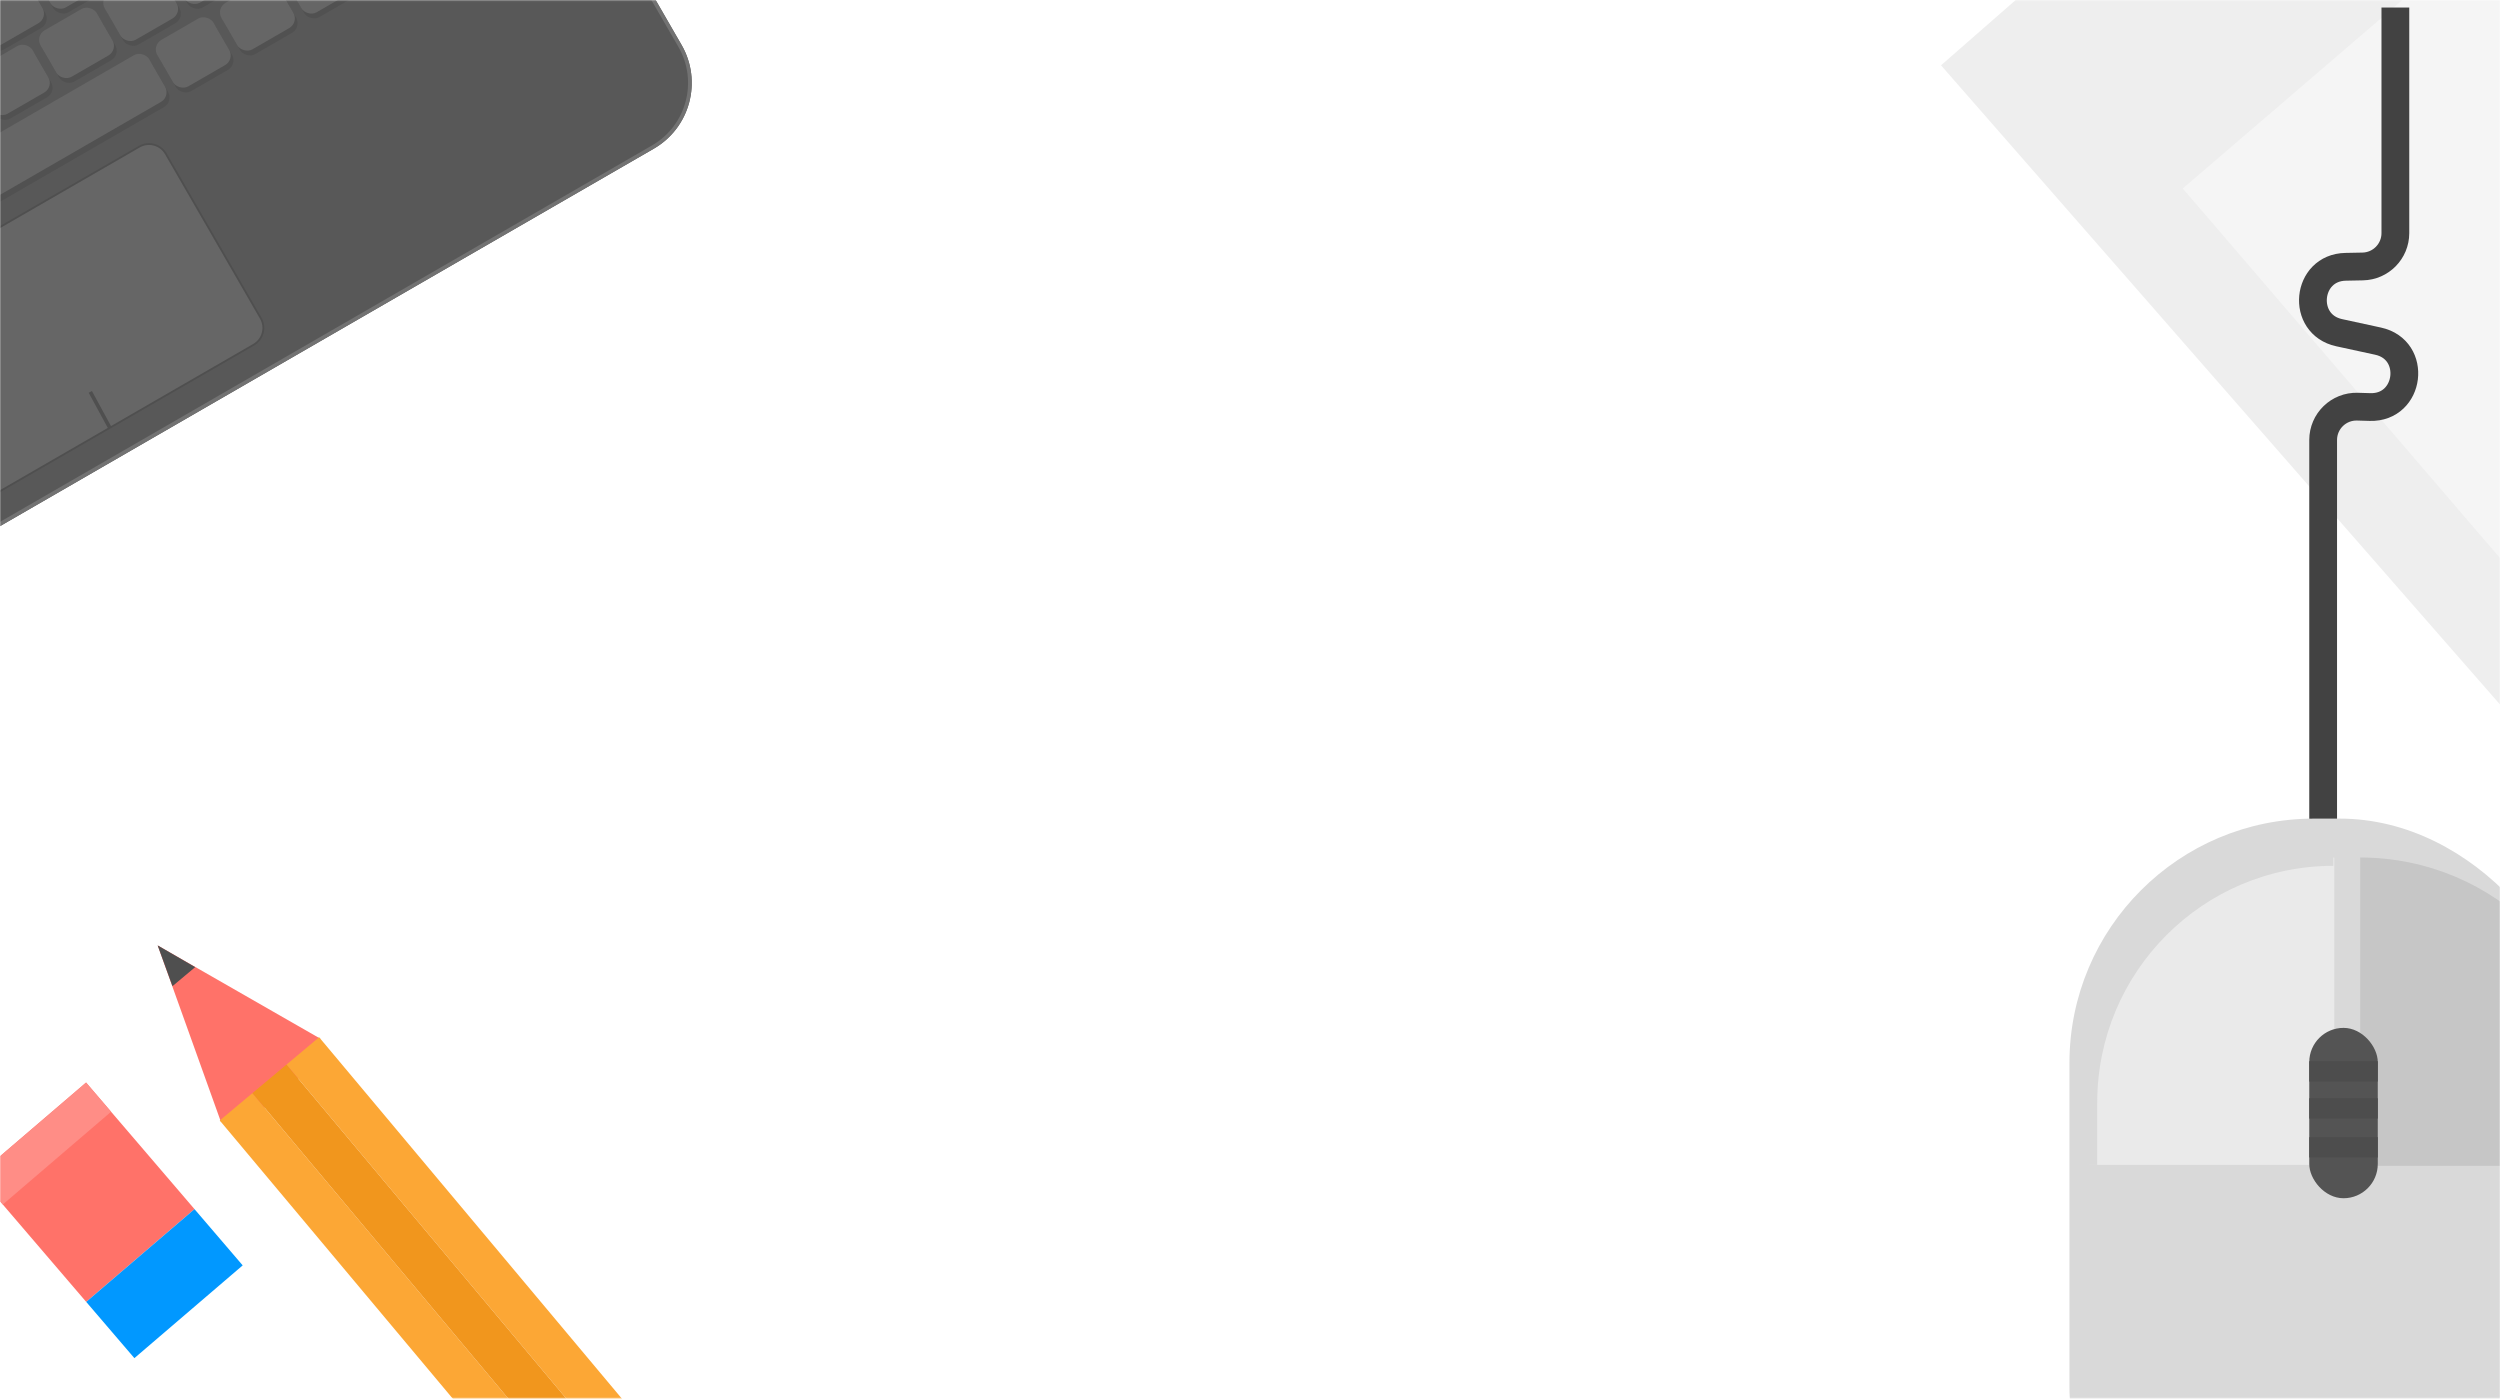 <svg width="1350" height="756" viewBox="0 0 1350 756" fill="none" xmlns="http://www.w3.org/2000/svg">
<mask id="mask0_216_930" style="mask-type:alpha" maskUnits="userSpaceOnUse" x="0" y="0" width="1350" height="756">
<rect y="0.052" width="1350" height="755" fill="#D9D9D9"/>
</mask>
<g mask="url(#mask0_216_930)">
<g filter="url(#filter0_d_216_930)">
<rect x="-472" y="47.313" width="740.522" height="438.485" rx="41" transform="rotate(-30 -472 47.313)" fill="#585858"/>
<rect x="-470.634" y="47.679" width="738.522" height="436.485" rx="40" transform="rotate(-30 -470.634 47.679)" stroke="#727272" stroke-width="2"/>
</g>
<path d="M59.748 230.753L49.439 211.813L48.561 212.291L58.882 231.253L-18.36 275.849C-23.382 278.749 -29.804 277.028 -32.703 272.006L-83.965 183.217C-86.865 178.195 -85.144 171.773 -80.122 168.874L75.207 79.195C80.229 76.295 86.651 78.016 89.55 83.038L140.812 171.827C143.712 176.849 141.991 183.27 136.969 186.17L59.748 230.753Z" fill="#666666" stroke="#4F4F4F"/>
<rect x="-167.496" y="172.009" width="284.839" height="29.144" rx="6" transform="rotate(-30 -167.496 172.009)" fill="#515151"/>
<rect x="-169.117" y="169.2" width="284.839" height="29.144" rx="6" transform="rotate(-30 -169.117 169.2)" fill="#666666"/>
<rect x="83.453" y="27.124" width="35" height="29" rx="6" transform="rotate(-30 83.453 27.124)" fill="#515151"/>
<rect x="81.953" y="24.526" width="35" height="29" rx="6" transform="rotate(-30 81.953 24.526)" fill="#666666"/>
<rect x="118.094" y="7.124" width="35" height="29" rx="6" transform="rotate(-30 118.094 7.124)" fill="#515151"/>
<rect x="152.734" y="-12.876" width="35" height="29" rx="6" transform="rotate(-30 152.734 -12.876)" fill="#515151"/>
<rect x="116.594" y="4.526" width="35" height="29" rx="6" transform="rotate(-30 116.594 4.526)" fill="#666666"/>
<rect x="151.234" y="-15.474" width="35" height="29" rx="6" transform="rotate(-30 151.234 -15.474)" fill="#666666"/>
<rect x="-14.223" y="41.947" width="35" height="29" rx="6" transform="rotate(-30 -14.223 41.947)" fill="#515151"/>
<rect x="-17.363" y="4.503" width="35" height="29" rx="6" transform="rotate(-30 -17.363 4.503)" fill="#515151"/>
<rect x="20.418" y="21.947" width="35" height="29" rx="6" transform="rotate(-30 20.418 21.947)" fill="#515151"/>
<rect x="17.277" y="-15.498" width="35" height="29" rx="6" transform="rotate(-30 17.277 -15.498)" fill="#515151"/>
<rect x="-15.723" y="39.349" width="35" height="29" rx="6" transform="rotate(-30 -15.723 39.349)" fill="#666666"/>
<rect x="-18.863" y="1.904" width="35" height="29" rx="6" transform="rotate(-30 -18.863 1.904)" fill="#666666"/>
<rect x="18.918" y="19.349" width="35" height="29" rx="6" transform="rotate(-30 18.918 19.349)" fill="#666666"/>
<rect x="15.777" y="-18.096" width="35" height="29" rx="6" transform="rotate(-30 15.777 -18.096)" fill="#666666"/>
<rect x="55.059" y="1.947" width="35" height="29" rx="6" transform="rotate(-30 55.059 1.947)" fill="#515151"/>
<rect x="53.559" y="-0.651" width="35" height="29" rx="6" transform="rotate(-30 53.559 -0.651)" fill="#666666"/>
<rect x="89.703" y="-18.053" width="35" height="29" rx="6" transform="rotate(-30 89.703 -18.053)" fill="#515151"/>
<rect x="88.203" y="-20.651" width="35" height="29" rx="6" transform="rotate(-30 88.203 -20.651)" fill="#666666"/>
<g filter="url(#filter1_d_216_930)">
<rect x="1695.23" y="113.041" width="433.262" height="487.526" transform="rotate(138.83 1695.23 113.041)" fill="#EEEEEE"/>
</g>
<g filter="url(#filter2_d_216_930)">
<rect x="1825" y="185.499" width="433.262" height="487.526" transform="rotate(139.356 1825 185.499)" fill="#F5F5F5"/>
</g>
<g filter="url(#filter3_d_216_930)">
<path d="M1266.5 466.254V233.592C1266.5 223.442 1274.89 215.3 1285.03 215.599L1291.8 215.799C1313.67 216.446 1317.54 184.861 1296.15 180.217L1275.16 175.66C1254.3 171.128 1257.28 140.487 1278.63 140.073L1287.85 139.894C1297.65 139.704 1305.5 131.703 1305.5 121.898V0.052" stroke="#424242" stroke-width="15"/>
</g>
<g filter="url(#filter4_d_216_930)">
<rect x="1128.5" y="466.051" width="278" height="439" rx="132" fill="#D9D9D9"/>
</g>
<path d="M1260.5 463.052C1187.6 463.052 1128.5 522.15 1128.5 595.052V629.052H1260.5V463.052Z" fill="#EAEAEA"/>
<path d="M1260 465.052C1188.2 465.052 1130 523.438 1130 595.462V629.052" stroke="#D9D9D9" stroke-width="5"/>
<path d="M1406.5 595.052C1406.5 522.15 1347.4 463.052 1274.5 463.052V629.552H1406.5V595.052Z" fill="#C6C6C6"/>
<rect x="1247" y="555.052" width="37" height="92" rx="18.5" fill="#545454"/>
<rect x="1247" y="573.052" width="37" height="11" fill="#4D4D4D"/>
<rect x="1247" y="593.052" width="37" height="11" fill="#4D4D4D"/>
<rect x="1247" y="614.052" width="37" height="11" fill="#4D4D4D"/>
<g filter="url(#filter5_d_216_930)">
<rect x="-20" y="632.66" width="77" height="90" transform="rotate(-40.58 -20 632.66)" fill="#FF7269"/>
<rect x="-20" y="632.66" width="77" height="20.762" transform="rotate(-40.58 -20 632.66)" fill="#FF8D86"/>
<rect x="38.547" y="701.015" width="77" height="40" transform="rotate(-40.58 38.547 701.015)" fill="#0198FF"/>
</g>
<g filter="url(#filter6_d_216_930)">
<path d="M85.135 523.527L172.97 573.877C160.116 603.748 147.767 612.607 119.309 618.827L85.135 523.527Z" fill="#FF7269"/>
<path d="M85.136 523.527L105.396 535.255L93.131 545.529L85.136 523.527Z" fill="#4F4F4F"/>
<rect x="118.668" y="618.061" width="23" height="288" transform="rotate(-39.953 118.668 618.061)" fill="#FCA735"/>
<rect x="154.695" y="587.88" width="23" height="288" transform="rotate(-39.953 154.695 587.88)" fill="#FCA735"/>
<path d="M136.297 603.291L154.695 587.88L339.635 808.653L321.237 824.065L136.297 603.291Z" fill="#F1961D"/>
</g>
</g>
<defs>
<filter id="filter0_d_216_930" x="-474.9" y="-322.848" width="866.355" height="755.8" filterUnits="userSpaceOnUse" color-interpolation-filters="sRGB">
<feFlood flood-opacity="0" result="BackgroundImageFix"/>
<feColorMatrix in="SourceAlpha" type="matrix" values="0 0 0 0 0 0 0 0 0 0 0 0 0 0 0 0 0 0 127 0" result="hardAlpha"/>
<feOffset dy="3"/>
<feGaussianBlur stdDeviation="8.95"/>
<feComposite in2="hardAlpha" operator="out"/>
<feColorMatrix type="matrix" values="0 0 0 0 0 0 0 0 0 0 0 0 0 0 0 0 0 0 0.31 0"/>
<feBlend mode="normal" in2="BackgroundImageFix" result="effect1_dropShadow_216_930"/>
<feBlend mode="normal" in="SourceGraphic" in2="effect1_dropShadow_216_930" result="shape"/>
</filter>
<filter id="filter1_d_216_930" x="1035.65" y="-262.448" width="672.078" height="677.204" filterUnits="userSpaceOnUse" color-interpolation-filters="sRGB">
<feFlood flood-opacity="0" result="BackgroundImageFix"/>
<feColorMatrix in="SourceAlpha" type="matrix" values="0 0 0 0 0 0 0 0 0 0 0 0 0 0 0 0 0 0 127 0" result="hardAlpha"/>
<feOffset dy="4"/>
<feGaussianBlur stdDeviation="6.25"/>
<feComposite in2="hardAlpha" operator="out"/>
<feColorMatrix type="matrix" values="0 0 0 0 0 0 0 0 0 0 0 0 0 0 0 0 0 0 0.11 0"/>
<feBlend mode="normal" in2="BackgroundImageFix" result="effect1_dropShadow_216_930"/>
<feBlend mode="normal" in="SourceGraphic" in2="effect1_dropShadow_216_930" result="shape"/>
</filter>
<filter id="filter2_d_216_930" x="1145.6" y="-213.524" width="712.501" height="718.329" filterUnits="userSpaceOnUse" color-interpolation-filters="sRGB">
<feFlood flood-opacity="0" result="BackgroundImageFix"/>
<feColorMatrix in="SourceAlpha" type="matrix" values="0 0 0 0 0 0 0 0 0 0 0 0 0 0 0 0 0 0 127 0" result="hardAlpha"/>
<feOffset dy="4"/>
<feGaussianBlur stdDeviation="16.55"/>
<feComposite in2="hardAlpha" operator="out"/>
<feColorMatrix type="matrix" values="0 0 0 0 0 0 0 0 0 0 0 0 0 0 0 0 0 0 0.06 0"/>
<feBlend mode="normal" in2="BackgroundImageFix" result="effect1_dropShadow_216_930"/>
<feBlend mode="normal" in="SourceGraphic" in2="effect1_dropShadow_216_930" result="shape"/>
</filter>
<filter id="filter3_d_216_930" x="1216.67" y="-20.748" width="113.975" height="515.802" filterUnits="userSpaceOnUse" color-interpolation-filters="sRGB">
<feFlood flood-opacity="0" result="BackgroundImageFix"/>
<feColorMatrix in="SourceAlpha" type="matrix" values="0 0 0 0 0 0 0 0 0 0 0 0 0 0 0 0 0 0 127 0" result="hardAlpha"/>
<feOffset dx="-12" dy="4"/>
<feGaussianBlur stdDeviation="12.4"/>
<feComposite in2="hardAlpha" operator="out"/>
<feColorMatrix type="matrix" values="0 0 0 0 0 0 0 0 0 0 0 0 0 0 0 0 0 0 0.25 0"/>
<feBlend mode="normal" in2="BackgroundImageFix" result="effect1_dropShadow_216_930"/>
<feBlend mode="normal" in="SourceGraphic" in2="effect1_dropShadow_216_930" result="shape"/>
</filter>
<filter id="filter4_d_216_930" x="1044.7" y="369.251" width="423.6" height="584.6" filterUnits="userSpaceOnUse" color-interpolation-filters="sRGB">
<feFlood flood-opacity="0" result="BackgroundImageFix"/>
<feColorMatrix in="SourceAlpha" type="matrix" values="0 0 0 0 0 0 0 0 0 0 0 0 0 0 0 0 0 0 127 0" result="hardAlpha"/>
<feOffset dx="-11" dy="-24"/>
<feGaussianBlur stdDeviation="36.4"/>
<feComposite in2="hardAlpha" operator="out"/>
<feColorMatrix type="matrix" values="0 0 0 0 0 0 0 0 0 0 0 0 0 0 0 0 0 0 0.25 0"/>
<feBlend mode="normal" in2="BackgroundImageFix" result="effect1_dropShadow_216_930"/>
<feBlend mode="normal" in="SourceGraphic" in2="effect1_dropShadow_216_930" result="shape"/>
</filter>
<filter id="filter5_d_216_930" x="-32.4" y="564.171" width="183.847" height="189.624" filterUnits="userSpaceOnUse" color-interpolation-filters="sRGB">
<feFlood flood-opacity="0" result="BackgroundImageFix"/>
<feColorMatrix in="SourceAlpha" type="matrix" values="0 0 0 0 0 0 0 0 0 0 0 0 0 0 0 0 0 0 127 0" result="hardAlpha"/>
<feOffset dx="8" dy="2"/>
<feGaussianBlur stdDeviation="10.2"/>
<feComposite in2="hardAlpha" operator="out"/>
<feColorMatrix type="matrix" values="0 0 0 0 0 0 0 0 0 0.029 0 0 0 0 0.721 0 0 0 0.25 0"/>
<feBlend mode="normal" in2="BackgroundImageFix" result="effect1_dropShadow_216_930"/>
<feBlend mode="normal" in="SourceGraphic" in2="effect1_dropShadow_216_930" result="shape"/>
</filter>
<filter id="filter6_d_216_930" x="60.337" y="485.727" width="321.729" height="364.907" filterUnits="userSpaceOnUse" color-interpolation-filters="sRGB">
<feFlood flood-opacity="0" result="BackgroundImageFix"/>
<feColorMatrix in="SourceAlpha" type="matrix" values="0 0 0 0 0 0 0 0 0 0 0 0 0 0 0 0 0 0 127 0" result="hardAlpha"/>
<feOffset dy="-13"/>
<feGaussianBlur stdDeviation="12.4"/>
<feComposite in2="hardAlpha" operator="out"/>
<feColorMatrix type="matrix" values="0 0 0 0 0.542 0 0 0 0 0.033 0 0 0 0 0 0 0 0 0.25 0"/>
<feBlend mode="normal" in2="BackgroundImageFix" result="effect1_dropShadow_216_930"/>
<feBlend mode="normal" in="SourceGraphic" in2="effect1_dropShadow_216_930" result="shape"/>
</filter>
</defs>
</svg>
